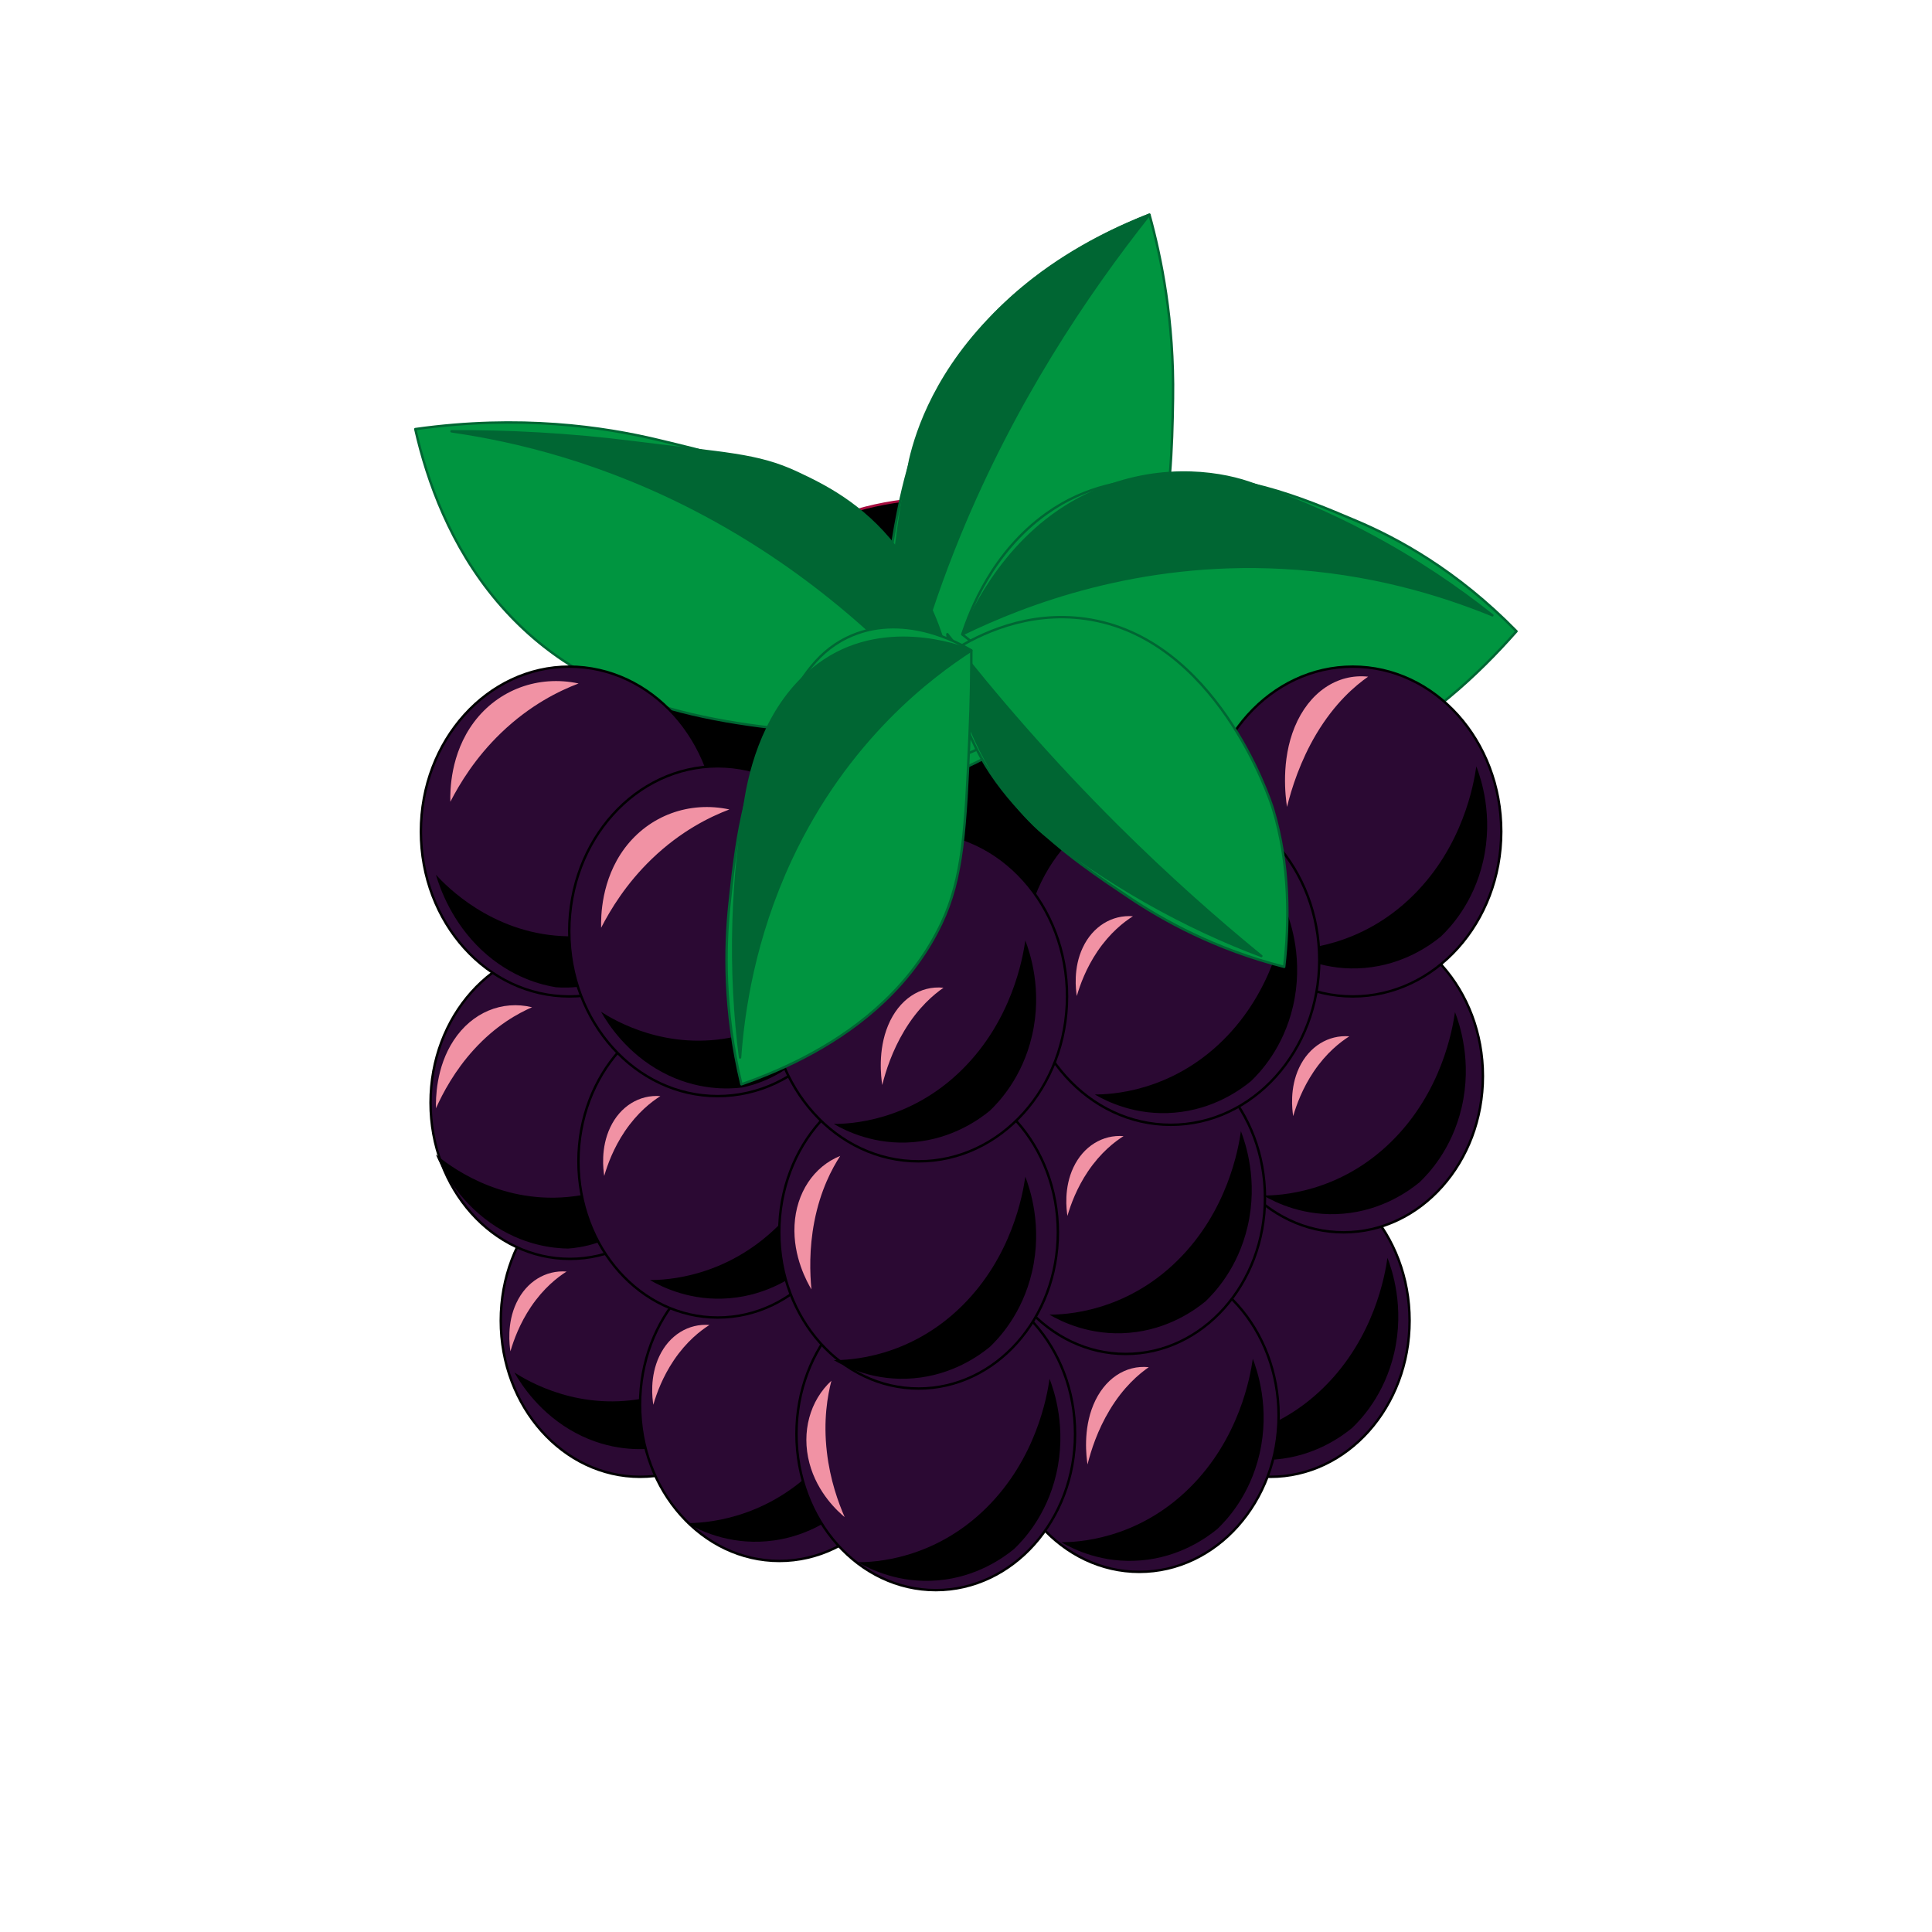 <?xml version="1.0" encoding="UTF-8"?>
<svg id="_Слой_1" data-name="Слой 1" xmlns="http://www.w3.org/2000/svg" viewBox="0 0 200 200">
  <defs>
    <style>
      .cls-1 {
        fill: #2b0933;
        stroke: #000;
      }

      .cls-1, .cls-2, .cls-3, .cls-4 {
        stroke-linecap: round;
        stroke-linejoin: round;
        stroke-width: .25px;
      }

      .cls-2 {
        stroke: #a60d3f;
      }

      .cls-3 {
        fill: #063;
      }

      .cls-3, .cls-4 {
        stroke: #063;
      }

      .cls-4 {
        fill: #009540;
      }

      .cls-5 {
        fill: #f192a4;
      }
    </style>
  </defs>
  <ellipse class="cls-2" cx="97.3" cy="80.42" rx="29.99" ry="28.82"/>
  <g>
    <path class="cls-4" d="m118.98,22.23c-2.93,1.14-7.48,3.18-11.92,6.61-12.15,9.39-13.91,21.73-15.31,31.6-.72,5.1-1.19,12.7.64,21.85,5.47-1.64,12.05-4.4,17.54-9.2,10.87-9.5,11.34-21.49,11.5-31.84.12-8.01-1.2-14.55-2.44-19.03Z"/>
    <path class="cls-3" d="m92.36,79.03c1.25-6.89,3.37-14.89,6.95-23.62,5.61-13.67,13.04-24.82,19.67-33.18-3.52,1.38-9.84,4.29-15.44,9.68-6.58,6.34-8.62,12.68-9.32,15.68-.92,4.5-1.66,9.48-2.03,14.87-.41,6.08-.27,11.64.17,16.57Z"/>
  </g>
  <g>
    <path class="cls-4" d="m98.82,78.52c.29-3.86.21-10.12-2.78-16.16-5.68-11.51-18.05-14.46-27.96-16.83-5.52-1.32-14.21-2.64-25.09-1.11,1.24,5.46,3.64,12.1,8.48,17.83,9.6,11.35,23.28,12.76,35.11,13.73,8.86.73,17.09-1.42,17.29-.23.12.69-2.56,1.84-5.06,2.78Z"/>
    <path class="cls-3" d="m46.74,44.65c6.56.94,15.94,3.13,26.23,8.64,12.25,6.56,20.61,15.03,25.53,20.86-.07-3-.62-10.85-5.79-17.51-3.47-4.47-7.48-6.42-10.19-7.69-4.16-1.96-7.57-1.98-16.79-3.15-6.91-.88-13.29-1.18-18.99-1.15Z"/>
  </g>
  <g>
    <path class="cls-4" d="m99.62,65.66c.82-2.52,3.13-8.51,8.7-12.49,4.25-3.04,8.31-3.39,11.61-3.72,7.97-.81,14.71,2.03,20.45,4.46,4.31,1.82,10.43,5.13,16.61,11.44-3.98,4.52-9.38,9.56-15.81,12.53-3.79,1.75-7.29,2.5-10.56,2.55-7.12.11-12.34-2.84-19.8-7.11-2.79-1.6-6.73-4.07-11.21-7.65Z"/>
    <path class="cls-3" d="m154.49,63.69c-5.32-2.18-12.74-4.45-21.74-4.92-14.89-.79-26.62,3.72-33.12,6.89,1.09-2.6,4.75-10.47,12.82-14.4,6.94-3.38,13.46-2.43,16.76-1.32,3.94,1.33,8.17,3.07,12.52,5.39,4.91,2.61,9.15,5.5,12.76,8.37Z"/>
  </g>
  <ellipse class="cls-1" cx="66.26" cy="136.71" rx="14.42" ry="16.17"/>
  <path d="m53.25,142.08c.74,1.3,2.68,4.29,6.31,6.24,3.62,1.95,6.92,1.76,8.29,1.6,1.18-.24,4.42-1.08,7.23-4.27,3.1-3.53,3.66-7.66,3.79-8.94-1.03,1.42-4.86,6.38-11.63,7.92-7.14,1.62-12.64-1.68-13.99-2.55Z"/>
  <ellipse class="cls-1" cx="80.68" cy="145.42" rx="14.42" ry="16.17"/>
  <ellipse class="cls-1" cx="131.5" cy="136.71" rx="14.42" ry="16.17"/>
  <path d="m123.82,149.21c1.22.71,4.24,2.22,8.25,1.87,4.01-.34,6.78-2.34,7.89-3.25.91-.87,3.35-3.41,4.36-7.75,1.12-4.8-.24-8.69-.69-9.87-.26,1.81-1.37,8.25-6.55,13.37-5.46,5.4-11.7,5.62-13.26,5.62Z"/>
  <ellipse class="cls-1" cx="117.94" cy="146.55" rx="14.42" ry="16.17"/>
  <path d="m71.13,157.68c1.22.71,4.24,2.22,8.25,1.87,4.01-.34,6.78-2.34,7.89-3.25.91-.87,3.35-3.41,4.36-7.75,1.12-4.8-.24-8.69-.69-9.87-.26,1.81-1.37,8.25-6.55,13.37-5.46,5.4-11.7,5.62-13.26,5.62Z"/>
  <ellipse class="cls-1" cx="96.87" cy="148.44" rx="14.42" ry="16.17"/>
  <ellipse class="cls-1" cx="58.99" cy="114.15" rx="14.42" ry="16.17"/>
  <path d="m45.13,119.54c.6,1.39,2.21,4.62,5.61,7.03,3.39,2.41,6.68,2.66,8.06,2.68,1.2-.08,4.51-.48,7.63-3.29,3.45-3.1,4.44-7.13,4.71-8.38-1.17,1.28-5.5,5.7-12.38,6.33-7.26.67-12.37-3.34-13.63-4.38Z"/>
  <ellipse class="cls-1" cx="74.3" cy="120.22" rx="14.42" ry="16.17"/>
  <ellipse class="cls-1" cx="139.09" cy="111.4" rx="14.42" ry="16.17"/>
  <ellipse class="cls-1" cx="116.53" cy="123.99" rx="14.42" ry="16.17"/>
  <path d="m67.3,132.52c1.22.71,4.24,2.22,8.25,1.87,4.01-.34,6.78-2.34,7.89-3.25.91-.87,3.35-3.41,4.36-7.75,1.12-4.8-.24-8.69-.69-9.87-.26,1.81-1.37,8.25-6.55,13.37-5.46,5.4-11.7,5.62-13.26,5.62Z"/>
  <ellipse class="cls-1" cx="95.09" cy="127.57" rx="14.42" ry="16.17"/>
  <ellipse class="cls-1" cx="58.94" cy="86.08" rx="15.37" ry="17.07"/>
  <path d="m45.13,90.57c.44,1.46,1.66,4.9,4.74,7.79,3.08,2.89,6.32,3.62,7.68,3.84,1.19.09,4.52.18,7.95-2.14,3.78-2.57,5.24-6.42,5.64-7.62-1.31,1.1-6.12,4.84-13.01,4.46-7.27-.4-11.88-5.12-13-6.34Z"/>
  <ellipse class="cls-1" cx="74.3" cy="96.4" rx="15.37" ry="17.07"/>
  <ellipse class="cls-1" cx="140.04" cy="86.08" rx="15.37" ry="17.07"/>
  <path d="m133.02,98.33c1.22.71,4.24,2.22,8.25,1.87,4.01-.34,6.78-2.34,7.89-3.25.91-.87,3.35-3.41,4.36-7.75,1.12-4.8-.24-8.69-.69-9.87-.26,1.81-1.37,8.25-6.55,13.37-5.46,5.4-11.7,5.62-13.26,5.62Z"/>
  <ellipse class="cls-1" cx="121.2" cy="99.37" rx="15.37" ry="17.07"/>
  <path d="m62.22,104.74c.74,1.3,2.68,4.29,6.31,6.24,3.62,1.95,6.92,1.76,8.29,1.6,1.18-.24,4.42-1.08,7.23-4.27,3.1-3.53,3.66-7.66,3.79-8.94-1.03,1.42-4.86,6.38-11.63,7.92-7.14,1.62-12.64-1.68-13.99-2.55Z"/>
  <path d="m88.84,161.73c1.22.71,4.24,2.22,8.25,1.87,4.01-.34,6.78-2.34,7.89-3.25.91-.87,3.35-3.41,4.36-7.75,1.12-4.8-.24-8.69-.69-9.87-.26,1.81-1.37,8.25-6.55,13.37-5.46,5.4-11.7,5.62-13.26,5.62Z"/>
  <path d="m109.88,159.66c1.22.71,4.24,2.22,8.25,1.87,4.01-.34,6.78-2.34,7.89-3.25.91-.87,3.35-3.41,4.36-7.75,1.12-4.8-.24-8.69-.69-9.87-.26,1.81-1.37,8.25-6.55,13.37-5.46,5.4-11.7,5.62-13.26,5.62Z"/>
  <path d="m86.33,140.81c1.22.71,4.24,2.22,8.25,1.87,4.01-.34,6.78-2.34,7.89-3.25.91-.87,3.35-3.41,4.36-7.75,1.12-4.8-.24-8.69-.69-9.87-.26,1.81-1.37,8.25-6.55,13.37-5.46,5.4-11.7,5.62-13.26,5.62Z"/>
  <path d="m130.81,123.77c1.22.71,4.24,2.22,8.25,1.87,4.01-.34,6.78-2.34,7.89-3.25.91-.87,3.35-3.41,4.36-7.75,1.12-4.8-.24-8.69-.69-9.87-.26,1.81-1.37,8.25-6.55,13.37-5.46,5.4-11.7,5.62-13.26,5.62Z"/>
  <path d="m113.35,113.31c1.22.71,4.24,2.22,8.25,1.87,4.01-.34,6.78-2.34,7.89-3.25.91-.87,3.35-3.41,4.36-7.75,1.12-4.8-.24-8.69-.69-9.87-.26,1.81-1.37,8.25-6.55,13.37-5.46,5.4-11.7,5.62-13.26,5.62Z"/>
  <path d="m108.65,136.1c1.22.71,4.24,2.22,8.25,1.87,4.01-.34,6.78-2.34,7.89-3.25.91-.87,3.35-3.41,4.36-7.75,1.12-4.8-.24-8.69-.69-9.87-.26,1.81-1.37,8.25-6.55,13.37-5.46,5.4-11.7,5.62-13.26,5.62Z"/>
  <ellipse class="cls-1" cx="95.09" cy="103.15" rx="15.37" ry="17.07"/>
  <g>
    <path class="cls-4" d="m98.71,67.32c-.02.72,0,1.81.16,3.13,1.47,11.66,12.43,18.7,18.06,22.48,3.46,2.32,8.82,5.33,16.01,7.16.53-4.66.59-10.54-1.15-16.32-.35-1.17-5.94-17.81-19.43-19.71-5.99-.85-10.96,1.58-13.65,3.27Z"/>
    <path class="cls-3" d="m130.57,98.97c-4.75-3.88-9.77-8.34-14.91-13.45-6.84-6.81-12.67-13.56-17.59-19.87.19,2.06.66,5.09,1.92,8.5,2.49,6.74,6.37,10.88,8.42,12.44,2.96,2.26,6.34,4.55,10.12,6.71,4.27,2.43,8.33,4.27,12.04,5.66Z"/>
  </g>
  <g>
    <path class="cls-4" d="m100.55,67.33c-1.23-.73-7.16-4.11-12.9-1.3-3.44,1.68-5.05,4.79-7.16,8.53-3.65,6.45-4.36,13.26-4.98,19.07-.46,4.38-.62,10.89,1.24,18.62,4.64-1.62,10.2-4.25,14.76-8.57,2.71-2.57,4.61-5.29,5.94-8.08,2.26-4.76,2.49-9.77,2.92-19.56.16-3.61.19-6.62.18-8.71Z"/>
    <path class="cls-3" d="m76.61,109.47c.34-4.78,1.44-12.32,5.22-20.44,5.85-12.56,14.67-19.08,18.72-21.69-1.28-.49-9.25-3.43-15.83,1.47-4.83,3.59-6.78,9.42-7.51,13.76-.65,3.88-1.13,8.16-1.27,12.77-.16,5.21.14,9.94.67,14.13Z"/>
  </g>
  <path d="m86.33,116.36c1.22.71,4.24,2.22,8.25,1.87,4.01-.34,6.78-2.34,7.89-3.25.91-.87,3.35-3.41,4.36-7.75,1.12-4.8-.24-8.69-.69-9.87-.26,1.81-1.37,8.25-6.55,13.37-5.46,5.4-11.7,5.62-13.26,5.62Z"/>
  <path class="cls-5" d="m59.88,70.76c-1.93.73-4.98,2.19-8.02,5.12-2.65,2.55-4.28,5.25-5.24,7.12-.03-1.1-.02-4.95,2.45-8.25,2.54-3.38,6.68-4.88,10.81-4Z"/>
  <path class="cls-5" d="m75.49,83.8c-1.93.73-4.98,2.19-8.02,5.12-2.65,2.55-4.28,5.25-5.24,7.12-.03-1.1-.02-4.95,2.45-8.25,2.54-3.38,6.68-4.88,10.81-4Z"/>
  <path class="cls-5" d="m55.08,104.27c-1.45.63-3.74,1.87-6.02,4.38-1.99,2.18-3.21,4.48-3.93,6.08-.02-.94-.02-4.23,1.84-7.04,1.9-2.89,5.01-4.17,8.11-3.42Z"/>
  <path class="cls-5" d="m58.65,131.63c-.93.59-2.37,1.7-3.69,3.66-1.15,1.71-1.78,3.42-2.12,4.6-.1-.64-.39-2.89.62-5.02,1.03-2.19,3.03-3.41,5.19-3.24Z"/>
  <path class="cls-5" d="m68.36,113.47c-.93.59-2.37,1.7-3.69,3.66-1.15,1.71-1.78,3.42-2.12,4.6-.1-.64-.39-2.89.62-5.02,1.03-2.19,3.03-3.41,5.19-3.24Z"/>
  <path class="cls-5" d="m73.44,137.16c-.93.59-2.37,1.7-3.69,3.66-1.15,1.71-1.78,3.42-2.12,4.6-.1-.64-.39-2.89.62-5.02,1.03-2.19,3.03-3.41,5.19-3.24Z"/>
  <path class="cls-5" d="m86.98,119.66c-.84,1.29-2.05,3.54-2.68,6.8-.55,2.83-.46,5.35-.3,7.02-.44-.74-1.92-3.38-1.75-6.65.17-3.35,2-6.08,4.73-7.17Z"/>
  <path class="cls-5" d="m86.07,142.92c-.4,1.54-.86,4.11-.47,7.41.33,2.87,1.18,5.21,1.84,6.72-.64-.53-2.82-2.45-3.65-5.59-.85-3.22.05-6.48,2.29-8.54Z"/>
  <path class="cls-5" d="m117.28,94.85c-.93.59-2.37,1.7-3.69,3.66-1.15,1.71-1.78,3.42-2.12,4.6-.1-.64-.39-2.89.62-5.02,1.03-2.19,3.03-3.41,5.19-3.24Z"/>
  <path class="cls-5" d="m116.31,117.61c-.93.59-2.37,1.7-3.69,3.66-1.15,1.71-1.78,3.42-2.12,4.6-.1-.64-.39-2.89.62-5.02,1.03-2.19,3.03-3.41,5.19-3.24Z"/>
  <path class="cls-5" d="m118.92,141.53c-1.02.71-2.61,2.04-4.05,4.44-1.26,2.09-1.93,4.18-2.29,5.63-.12-.79-.48-3.57.61-6.18,1.11-2.67,3.32-4.14,5.73-3.89Z"/>
  <path class="cls-5" d="m97.67,102.25c-1.02.71-2.61,2.04-4.05,4.44-1.26,2.09-1.93,4.18-2.29,5.63-.12-.79-.48-3.57.61-6.18,1.11-2.67,3.32-4.14,5.73-3.89Z"/>
  <path class="cls-5" d="m139.68,107.28c-.93.59-2.37,1.7-3.69,3.66-1.15,1.71-1.78,3.42-2.12,4.6-.1-.64-.39-2.89.62-5.02,1.03-2.19,3.03-3.41,5.19-3.24Z"/>
  <path class="cls-5" d="m141.64,70.04c-1.36.95-3.46,2.73-5.38,5.95-1.66,2.79-2.55,5.61-3.03,7.54-.16-1.06-.64-4.79.8-8.28,1.48-3.58,4.4-5.55,7.61-5.2Z"/>
</svg>
